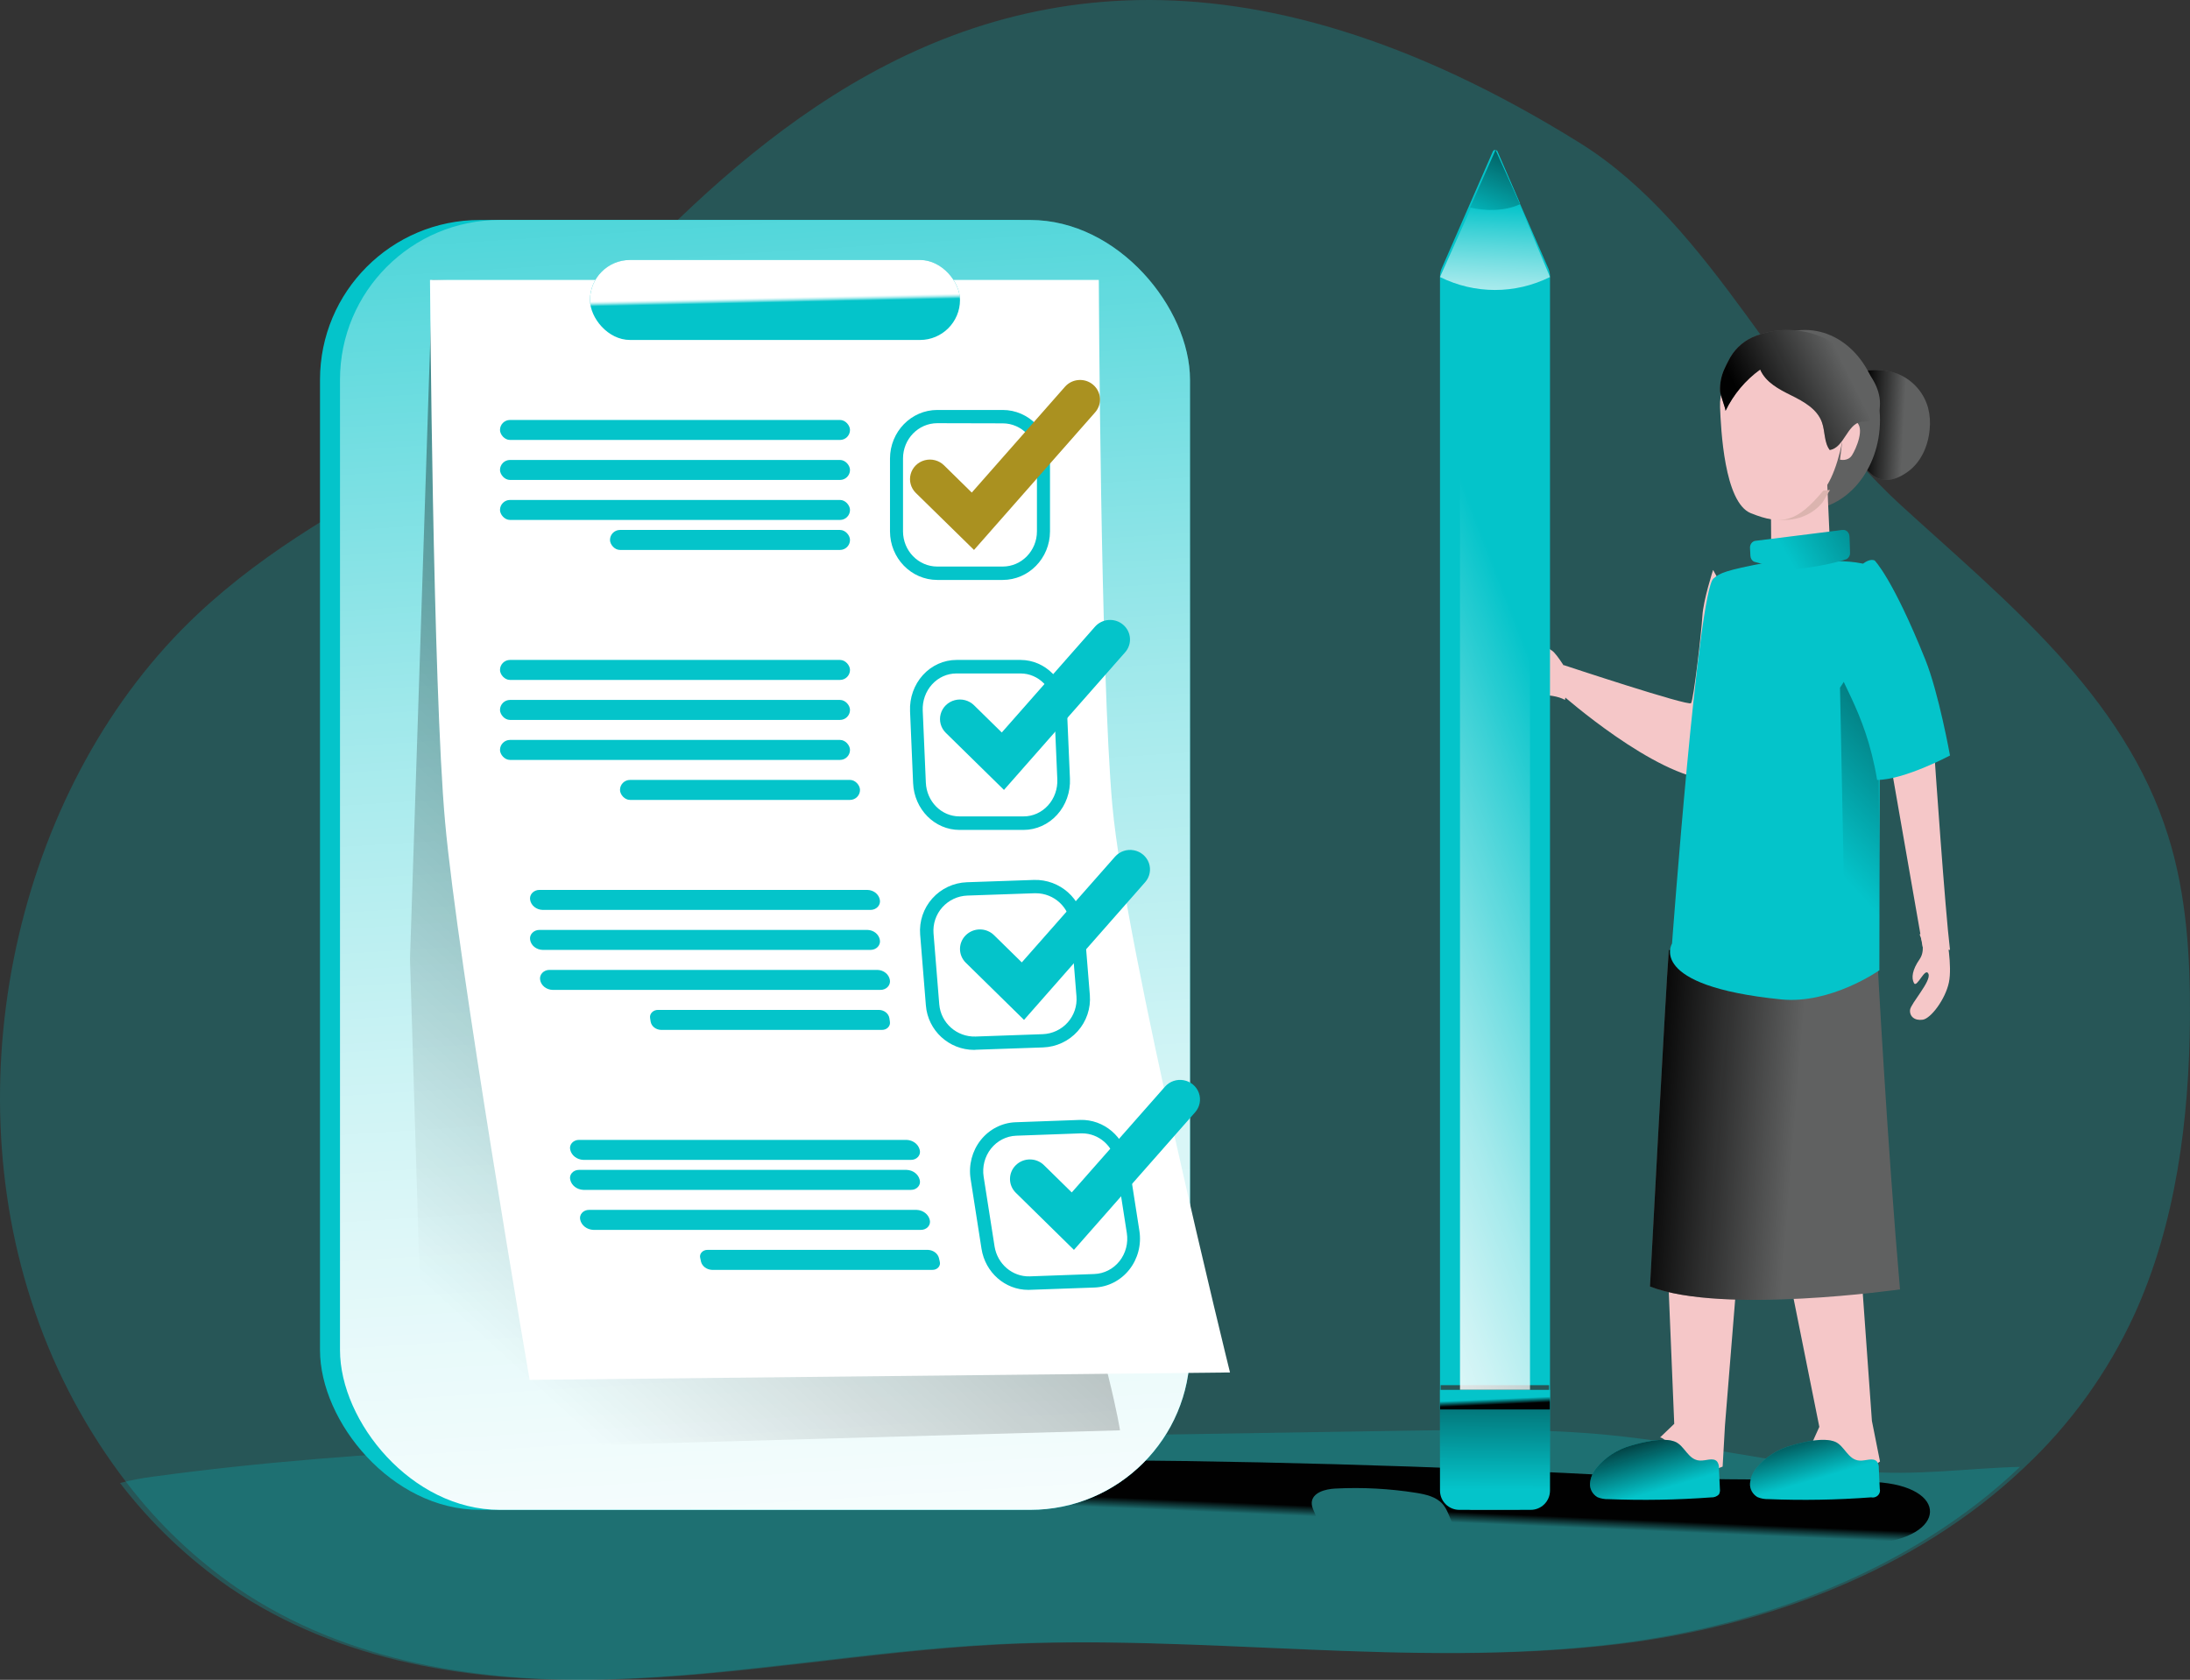 <?xml version="1.0" encoding="UTF-8"?>
<svg width="219px" height="168px" viewBox="0 0 219 168" version="1.1" xmlns="http://www.w3.org/2000/svg" xmlns:xlink="http://www.w3.org/1999/xlink">
    <rect x="0" y="0" width="219" height="168" fill="#333333" stroke="none"/>
    <!-- Generator: sketchtool 57.1 (101010) - https://sketch.com -->
    <title>561E9AFB-9231-4FDD-963E-E08704CF1DC4</title>
    <desc>Created with sketchtool.</desc>
    <defs>
        <linearGradient x1="49.203%" y1="51.088%" x2="54.395%" y2="44.045%" id="linearGradient-1">
            <stop stop-color="#010101" stop-opacity="0" offset="0%"></stop>
            <stop stop-color="#010101" offset="95%"></stop>
        </linearGradient>
        <linearGradient x1="67.47%" y1="51.864%" x2="17.175%" y2="47.773%" id="linearGradient-2">
            <stop stop-color="#010101" stop-opacity="0" offset="0%"></stop>
            <stop stop-color="#010101" offset="95%"></stop>
        </linearGradient>
        <linearGradient x1="57.64%" y1="51.471%" x2="-5.837%" y2="44.013%" id="linearGradient-3">
            <stop stop-color="#010101" stop-opacity="0" offset="0%"></stop>
            <stop stop-color="#010101" offset="95%"></stop>
        </linearGradient>
        <linearGradient x1="47.486%" y1="73.281%" x2="66.752%" y2="-86.924%" id="linearGradient-4">
            <stop stop-color="#010101" stop-opacity="0" offset="0%"></stop>
            <stop stop-color="#010101" offset="95%"></stop>
        </linearGradient>
        <linearGradient x1="34.675%" y1="53.776%" x2="333.998%" y2="-16.307%" id="linearGradient-5">
            <stop stop-color="#010101" stop-opacity="0" offset="0%"></stop>
            <stop stop-color="#010101" offset="95%"></stop>
        </linearGradient>
        <linearGradient x1="64.495%" y1="76.891%" x2="6.217%" y2="-19.668%" id="linearGradient-6">
            <stop stop-color="#010101" stop-opacity="0" offset="0%"></stop>
            <stop stop-color="#010101" offset="95%"></stop>
        </linearGradient>
        <linearGradient x1="56.044%" y1="63.135%" x2="-2.161%" y2="-33.365%" id="linearGradient-7">
            <stop stop-color="#010101" stop-opacity="0" offset="0%"></stop>
            <stop stop-color="#010101" offset="95%"></stop>
        </linearGradient>
        <linearGradient x1="79.752%" y1="38.686%" x2="11.579%" y2="64.124%" id="linearGradient-8">
            <stop stop-color="#010101" stop-opacity="0" offset="0%"></stop>
            <stop stop-color="#010101" offset="95%"></stop>
        </linearGradient>
        <linearGradient x1="46.523%" y1="-33.653%" x2="53.349%" y2="130.539%" id="linearGradient-9">
            <stop stop-color="#FFFFFF" stop-opacity="0" offset="0%"></stop>
            <stop stop-color="#FFFFFF" stop-opacity="0.22" offset="14%"></stop>
            <stop stop-color="#FFFFFF" stop-opacity="0.45" offset="30%"></stop>
            <stop stop-color="#FFFFFF" stop-opacity="0.65" offset="45%"></stop>
            <stop stop-color="#FFFFFF" stop-opacity="0.8" offset="60%"></stop>
            <stop stop-color="#FFFFFF" stop-opacity="0.91" offset="73%"></stop>
            <stop stop-color="#FFFFFF" stop-opacity="0.98" offset="85%"></stop>
            <stop stop-color="#FFFFFF" offset="94%"></stop>
        </linearGradient>
        <linearGradient x1="23.512%" y1="97.982%" x2="118.721%" y2="-73.723%" id="linearGradient-10">
            <stop stop-color="#010101" stop-opacity="0" offset="0%"></stop>
            <stop stop-color="#010101" offset="95%"></stop>
        </linearGradient>
        <linearGradient x1="52.407%" y1="33.934%" x2="36.692%" y2="142.403%" id="linearGradient-11">
            <stop stop-color="#FFFFFF" stop-opacity="0" offset="0%"></stop>
            <stop stop-color="#FFFFFF" stop-opacity="0.22" offset="14%"></stop>
            <stop stop-color="#FFFFFF" stop-opacity="0.45" offset="30%"></stop>
            <stop stop-color="#FFFFFF" stop-opacity="0.65" offset="45%"></stop>
            <stop stop-color="#FFFFFF" stop-opacity="0.8" offset="60%"></stop>
            <stop stop-color="#FFFFFF" stop-opacity="0.91" offset="73%"></stop>
            <stop stop-color="#FFFFFF" stop-opacity="0.98" offset="85%"></stop>
            <stop stop-color="#FFFFFF" offset="94%"></stop>
        </linearGradient>
        <linearGradient x1="124.692%" y1="6.946%" x2="-344.398%" y2="264.222%" id="linearGradient-12">
            <stop stop-color="#FFFFFF" stop-opacity="0" offset="0%"></stop>
            <stop stop-color="#FFFFFF" stop-opacity="0.22" offset="14%"></stop>
            <stop stop-color="#FFFFFF" stop-opacity="0.45" offset="30%"></stop>
            <stop stop-color="#FFFFFF" stop-opacity="0.65" offset="45%"></stop>
            <stop stop-color="#FFFFFF" stop-opacity="0.8" offset="60%"></stop>
            <stop stop-color="#FFFFFF" stop-opacity="0.91" offset="73%"></stop>
            <stop stop-color="#FFFFFF" stop-opacity="0.98" offset="85%"></stop>
            <stop stop-color="#FFFFFF" offset="94%"></stop>
        </linearGradient>
        <linearGradient x1="52.256%" y1="37.874%" x2="46.758%" y2="166.604%" id="linearGradient-13">
            <stop stop-color="#FFFFFF" stop-opacity="0" offset="0%"></stop>
            <stop stop-color="#FFFFFF" stop-opacity="0.22" offset="14%"></stop>
            <stop stop-color="#FFFFFF" stop-opacity="0.45" offset="30%"></stop>
            <stop stop-color="#FFFFFF" stop-opacity="0.65" offset="45%"></stop>
            <stop stop-color="#FFFFFF" stop-opacity="0.8" offset="60%"></stop>
            <stop stop-color="#FFFFFF" stop-opacity="0.91" offset="73%"></stop>
            <stop stop-color="#FFFFFF" stop-opacity="0.98" offset="85%"></stop>
            <stop stop-color="#FFFFFF" offset="94%"></stop>
        </linearGradient>
        <linearGradient x1="36.874%" y1="131.589%" x2="124.942%" y2="-126.271%" id="linearGradient-14">
            <stop stop-color="#010101" stop-opacity="0" offset="0%"></stop>
            <stop stop-color="#010101" offset="95%"></stop>
        </linearGradient>
        <linearGradient x1="50.3%" y1="53.021%" x2="49.625%" y2="46.234%" id="linearGradient-15">
            <stop stop-color="#FFFFFF" stop-opacity="0" offset="0%"></stop>
            <stop stop-color="#FFFFFF" stop-opacity="0.22" offset="14%"></stop>
            <stop stop-color="#FFFFFF" stop-opacity="0.45" offset="30%"></stop>
            <stop stop-color="#FFFFFF" stop-opacity="0.65" offset="45%"></stop>
            <stop stop-color="#FFFFFF" stop-opacity="0.8" offset="60%"></stop>
            <stop stop-color="#FFFFFF" stop-opacity="0.91" offset="73%"></stop>
            <stop stop-color="#FFFFFF" stop-opacity="0.98" offset="85%"></stop>
            <stop stop-color="#FFFFFF" offset="94%"></stop>
        </linearGradient>
        <linearGradient x1="48.992%" y1="45.834%" x2="55.796%" y2="73.952%" id="linearGradient-16">
            <stop stop-color="#010101" stop-opacity="0" offset="0%"></stop>
            <stop stop-color="#010101" offset="95%"></stop>
        </linearGradient>
        <linearGradient x1="49.787%" y1="79.57%" x2="50.923%" y2="-138.466%" id="linearGradient-17">
            <stop stop-color="#010101" stop-opacity="0" offset="0%"></stop>
            <stop stop-color="#010101" offset="95%"></stop>
        </linearGradient>
    </defs>
    <g id="Page-1" stroke="none" stroke-width="1" fill="none" fill-rule="evenodd">
        <g id="NIBSS-LANDING-Copy" transform="translate(-476, -843)" fill-rule="nonzero">
            <g id="Group-3" transform="translate(200, 671)">
                <g id="complete_task_1" transform="translate(276, 172)">
                    <path d="M218.997,101.811 C218.919,112.012 217.583,122.409 213.416,131.517 C210.767,137.277 207.026,142.463 202.403,146.787 C191.55,157.094 176.487,162.674 161.921,164.424 C141.328,166.898 120.496,163.386 99.785,164.475 C86.861,165.16 74.026,167.622 61.086,167.964 C48.146,168.306 34.7,166.308 23.715,158.817 C19.541,155.936 15.841,152.419 12.748,148.391 C8.736,143.196 5.605,137.371 3.482,131.151 C-4.774,107.234 2.044,78.027 19.782,61.4 C26.781,54.833 35.12,50.228 43.403,45.776 C60.734,36.5 89.834,-28.155 158.016,14.316 C171.333,22.634 178.23,39.665 190.003,50.444 C200.487,60.04 212.378,69.427 216.812,83.588 C218.644,89.412 219.04,95.664 218.997,101.811 Z" id="Path" fill="#04C4CA" opacity="0.24"></path>
                    <path d="M202,146.701 C191.127,157.05 176.037,162.653 161.445,164.41 C140.814,166.893 119.944,163.367 99.196,164.461 C86.248,165.148 73.39,167.62 60.426,167.963 C47.462,168.307 33.992,166.301 22.986,158.779 C18.805,155.887 15.098,152.355 12,148.312 C13.057,148.041 14.128,147.834 15.21,147.692 C36.97,144.731 58.994,144.375 80.951,144.032 L140.893,143.08 C147.535,142.974 154.21,142.867 160.829,143.514 C169.296,144.336 177.61,146.369 186.082,147.135 C191.453,147.629 196.707,146.839 202,146.701 Z" id="Path" fill="#04C4CA" opacity="0.24"></path>
                    <path d="M163.986,147.697 C123.431,145.471 82.785,145.435 42.226,147.588 C35.374,147.951 28.401,148.403 22,150.864 C25.141,153.714 29.814,153.94 34.071,154.011 C65.262,154.51 96.456,154.647 127.652,154.424 C129.482,154.424 132.011,153.617 131.649,151.831 C131.539,151.293 131.143,150.809 131.174,150.271 C131.233,149.277 132.513,148.918 133.53,148.871 C136.237,148.732 138.951,148.876 141.627,149.3 C142.597,149.46 143.634,149.69 144.274,150.431 C144.776,151.008 144.945,151.792 145.31,152.459 C146.512,154.638 149.512,155.114 151.986,154.634 C154.46,154.155 156.761,152.997 159.262,152.872 C161.465,152.759 163.617,153.465 165.769,153.96 C172.801,155.574 180.132,154.978 187.322,154.373 C194.783,153.745 194.94,148.625 187.503,148.216 C179.697,147.799 171.808,148.13 163.986,147.697 Z" id="Path" fill="url(#linearGradient-1)"></path>
                    <path d="M192.261,94.685 L189,76 L193.478,76 C193.478,76 194.505,90.948 195,95 L192.261,94.685 Z" id="Path" fill="#F5C7C8"></path>
                    <path d="M194.645,93.589 C194.645,93.589 195.239,96.584 194.89,98.253 C194.541,99.923 193.09,101.867 192.269,101.982 C191.448,102.097 190.944,101.638 191.005,101.002 C191.066,100.366 193.165,98.106 192.841,97.388 C192.517,96.67 191.689,98.852 191.401,98.323 C191.113,97.794 191.235,96.974 191.959,95.936 C192.683,94.898 191.959,93.45 191.959,93.45 C191.959,93.45 194.134,92.35 194.645,93.589 Z" id="Path" fill="#F5C7C8"></path>
                    <path d="M185.718,37.473 C186.724,36.732 188.769,36.986 189.783,37.391 C191.265,37.994 192.383,39.248 192.808,40.786 C192.991,41.498 193.044,42.237 192.964,42.967 C192.816,44.574 192.123,46.199 190.813,47.156 C188.071,49.152 186.379,47.299 185.566,44.808 C185.049,43.399 184.882,41.885 185.082,40.398 C185.23,39.273 184.713,38.385 185.587,37.579 L185.718,37.473 Z" id="Path" fill="#606161"></path>
                    <path d="M185.718,37.473 C186.724,36.732 188.769,36.986 189.783,37.391 C191.265,37.994 192.383,39.248 192.808,40.786 C192.991,41.498 193.044,42.237 192.964,42.967 C192.816,44.574 192.123,46.199 190.813,47.156 C188.071,49.152 186.379,47.299 185.566,44.808 C185.049,43.399 184.882,41.885 185.082,40.398 C185.23,39.273 184.713,38.385 185.587,37.579 L185.718,37.473 Z" id="Path" fill="url(#linearGradient-2)"></path>
                    <ellipse id="Oval" fill="#606161" cx="180.5" cy="42" rx="7.5" ry="9"></ellipse>
                    <path d="M157,67.592 C157,67.592 155.731,65.387 155.182,65.059 C154.633,64.732 153.658,63.824 153.375,64.03 C152.863,64.398 155.066,66.324 153.102,66.181 C152.792,66.155 151.216,66.181 150.455,66.883 C150.152,67.165 149.987,67.562 150.001,67.972 C150.014,68.382 150.205,68.767 150.526,69.03 C151.041,69.375 152.811,69.537 153.767,69.507 C154.722,69.478 155.843,69.614 156.492,70" id="Path" fill="#F5C7C8"></path>
                    <path d="M171.309,57 C171.309,57 170.336,59.985 170.24,61.598 C170.144,63.212 169.367,69.989 169.106,70.322 C168.846,70.654 156.385,66.52 156.385,66.52 C156.385,66.52 155.632,67.556 156.233,69.505 C156.233,69.505 165.486,77.674 171.089,77.994 C176.691,78.314 175.97,65.372 175.97,65.372" id="Path" fill="#F5C7C8"></path>
                    <path d="M181.932,142.7 L180.922,144.941 C181.519,144.74 184.379,146.996 185.667,147 C186.514,146.965 187.329,146.673 188,146.163 L187.191,142.103 L185.749,122 L178,123.103 L181.932,142.7 Z" id="Path" fill="#F5C7C8"></path>
                    <path d="M167.424,142.398 L166,143.763 C166.601,143.717 168.702,146.593 169.897,146.912 C170.691,147.085 171.518,147.002 172.264,146.674 L172.497,142.552 L174,124 L166.691,124.734 L167.424,142.398 Z" id="Path" fill="#F5C7C8"></path>
                    <path d="M182.705,48 L183,54.527 C182.331,55.541 181.189,56.099 180.013,55.986 C176.989,55.635 177.119,54.702 177.119,54.702 C177.119,54.702 177.119,49.992 177,48.937" id="Path" fill="#F5C7C8"></path>
                    <path d="M182.262,50.238 L183,49 L177,49.619 C177.047,49.985 177.079,50.879 177.095,51.817 C179.003,52.343 181.063,51.713 182.262,50.238 L182.262,50.238 Z" id="Path" fill="#DBB4AF"></path>
                    <path d="M187.737,95.918 C187.737,95.918 188.708,114.174 190,128.95 C190,128.95 172.249,131.493 165,128.665 C165,128.665 166.559,99.224 166.885,95 L187.737,95.918 Z" id="Path" fill="#606161"></path>
                    <path d="M187.737,95.918 C187.737,95.918 188.708,114.174 190,128.95 C190,128.95 172.249,131.493 165,128.665 C165,128.665 166.559,99.224 166.885,95 L187.737,95.918 Z" id="Path" fill="url(#linearGradient-3)"></path>
                    <path d="M188,57.428 C188,57.428 187.969,56.146 183.471,56.107 C180.194,56.076 179.049,55.812 176.72,56.251 C172.471,57.051 171.999,57.311 171.349,57.855 C169.811,59.164 167.203,94.364 167.203,94.364 C167.203,94.364 164.594,98.59 178.101,99.949 C183.098,100.454 187.937,97.036 187.937,97.036 L188,57.428 Z" id="Path" fill="#04C4CA"></path>
                    <path d="M185,37.668 C185,37.668 184.737,46.205 182.283,49.124 C179.696,52.207 178.224,52.584 175.083,51.325 C172.413,50.248 172.095,42.856 172.005,40.727 C171.773,35.201 180.143,30.442 185,37.668 Z" id="Path" fill="#F5C7C8"></path>
                    <polygon id="Path" fill="url(#linearGradient-4)" points="187.785 63 188 97.215 184.606 99 184 68.778"></polygon>
                    <path d="M184.943,53.672 L185,55.287 C185.008,55.549 184.876,55.793 184.662,55.911 C184.662,55.911 182.354,56.77 178.355,57 L175.417,56.178 C175.201,56.08 175.056,55.855 175.042,55.599 L175.001,54.798 C174.983,54.441 175.221,54.13 175.544,54.087 L184.243,53.006 C184.418,52.98 184.596,53.038 184.73,53.166 C184.864,53.293 184.942,53.477 184.943,53.672 Z" id="Path" fill="#04C4CA"></path>
                    <path d="M184.943,53.672 L185,55.287 C185.008,55.549 184.876,55.793 184.662,55.911 C184.662,55.911 182.354,56.77 178.355,57 L175.417,56.178 C175.201,56.08 175.056,55.855 175.042,55.599 L175.001,54.798 C174.983,54.441 175.221,54.13 175.544,54.087 L184.243,53.006 C184.418,52.98 184.596,53.038 184.73,53.166 C184.864,53.293 184.942,53.477 184.943,53.672 Z" id="Path" fill="url(#linearGradient-5)"></path>
                    <path d="M184.374,42.871 C184.374,42.871 184.486,41.583 185.533,42.139 C186.581,42.696 185.596,44.921 185.189,45.545 C184.781,46.169 184,45.97 184,45.97" id="Path" fill="#F5C7C8"></path>
                    <polygon id="Path" fill="#4EAE93" points="186.337 37.034 187 39 185.914 39 185 36"></polygon>
                    <path d="M187.461,56.05 C187.461,56.05 189.248,57.794 192.537,65.981 C193.879,69.327 195,75.558 195,75.558 C195,75.558 190.415,78 187.712,78 C186.503,70.72 183.599,67.899 183.059,64.541 C182.519,61.183 185.827,55.403 187.461,56.05 Z" id="Path" fill="#04C4CA"></path>
                    <path d="M163.156,144.556 C161.756,144.934 160.519,145.733 159.627,146.833 C159.273,147.267 159.056,147.789 159.004,148.338 C158.961,148.896 159.244,149.431 159.74,149.727 C160.078,149.871 160.447,149.939 160.817,149.927 C164.251,150.065 167.691,150.007 171.118,149.754 C171.41,149.769 171.693,149.66 171.894,149.457 C171.985,149.284 172.018,149.088 171.99,148.896 L171.894,146.833 C171.911,146.603 171.849,146.373 171.717,146.179 C171.335,145.733 170.592,146.106 169.993,146.075 C168.787,146.014 168.482,144.579 167.489,144.182 C166.355,143.728 164.29,144.225 163.156,144.556 Z" id="Path" fill="#04C4CA"></path>
                    <path d="M179.155,144.559 C177.755,144.935 176.519,145.733 175.63,146.835 C175.274,147.268 175.056,147.79 175.004,148.339 C174.962,148.896 175.247,149.429 175.743,149.723 C176.081,149.868 176.448,149.938 176.818,149.927 C180.248,150.066 183.684,150.007 187.107,149.75 C187.355,149.804 187.614,149.731 187.792,149.557 C187.97,149.383 188.04,149.132 187.978,148.896 L187.881,146.831 C187.898,146.602 187.836,146.374 187.705,146.182 C187.323,145.736 186.581,146.109 185.979,146.078 C184.774,146.016 184.473,144.582 183.482,144.182 C182.33,143.729 180.271,144.225 179.155,144.559 Z" id="Path" fill="#04C4CA"></path>
                    <path d="M163.156,144.556 C161.756,144.934 160.519,145.733 159.627,146.833 C159.273,147.267 159.056,147.789 159.004,148.338 C158.961,148.896 159.244,149.431 159.74,149.727 C160.078,149.871 160.447,149.939 160.817,149.927 C164.251,150.065 167.691,150.007 171.118,149.754 C171.41,149.769 171.693,149.66 171.894,149.457 C171.985,149.284 172.018,149.088 171.99,148.896 L171.894,146.833 C171.911,146.603 171.849,146.373 171.717,146.179 C171.335,145.733 170.592,146.106 169.993,146.075 C168.787,146.014 168.482,144.579 167.489,144.182 C166.355,143.728 164.29,144.225 163.156,144.556 Z" id="Path" fill="url(#linearGradient-6)"></path>
                    <path d="M179.155,144.559 C177.755,144.935 176.519,145.733 175.63,146.835 C175.274,147.268 175.056,147.79 175.004,148.339 C174.962,148.896 175.247,149.429 175.743,149.723 C176.081,149.868 176.448,149.938 176.818,149.927 C180.248,150.066 183.684,150.007 187.107,149.75 C187.355,149.804 187.614,149.731 187.792,149.557 C187.97,149.383 188.04,149.132 187.978,148.896 L187.881,146.831 C187.898,146.602 187.836,146.374 187.705,146.182 C187.323,145.736 186.581,146.109 185.979,146.078 C184.774,146.016 184.473,144.582 183.482,144.182 C182.33,143.729 180.271,144.225 179.155,144.559 Z" id="Path" fill="url(#linearGradient-7)"></path>
                    <path d="M172.83,36.104 C172.702,36.341 172.581,36.59 172.46,36.856 C172.131,37.556 171.974,38.329 172.003,39.107 C172.003,39.428 172.608,40.964 172.55,41.089 C173.354,39.435 174.546,38.015 176.018,36.956 C176.572,38.247 177.918,38.938 179.139,39.545 C180.36,40.152 181.713,40.896 182.189,42.222 C182.521,43.131 182.396,44.232 182.97,45 C184.386,44.803 184.694,42.447 186.091,42.186 C186.344,42.138 186.609,42.186 186.871,42.114 C187.519,41.917 187.971,41.314 187.99,40.618 C188.209,37.575 184.628,34.749 182.236,33.732 C179.999,32.756 177.474,32.756 175.238,33.732 C174.192,34.21 173.341,35.049 172.83,36.104 L172.83,36.104 Z" id="Path" fill="#606161"></path>
                    <path d="M172.83,36.104 C172.702,36.341 172.581,36.59 172.46,36.856 C172.131,37.556 171.974,38.329 172.003,39.107 C172.003,39.428 172.608,40.964 172.55,41.089 C173.354,39.435 174.546,38.015 176.018,36.956 C176.572,38.247 177.918,38.938 179.139,39.545 C180.36,40.152 181.713,40.896 182.189,42.222 C182.521,43.131 182.396,44.232 182.97,45 C184.386,44.803 184.694,42.447 186.091,42.186 C186.344,42.138 186.609,42.186 186.871,42.114 C187.519,41.917 187.971,41.314 187.99,40.618 C188.209,37.575 184.628,34.749 182.236,33.732 C179.999,32.756 177.474,32.756 175.238,33.732 C174.192,34.21 173.341,35.049 172.83,36.104 L172.83,36.104 Z" id="Path" fill="url(#linearGradient-8)"></path>
                    <rect id="Rectangle" fill="#04C4CA" x="32" y="22" width="85" height="129" rx="15.98"></rect>
                    <rect id="Rectangle" fill="#04C4CA" x="34" y="22" width="85" height="129" rx="15.98"></rect>
                    <rect id="Rectangle" fill="url(#linearGradient-9)" x="34" y="22" width="85" height="129" rx="15.98"></rect>
                    <path d="M41,95.907 L43.225,28 L107.547,29.349 C107.547,29.349 99.136,99.836 105.074,118.028 C111.012,136.22 112,143.046 112,143.046 L42.484,145 L41,95.907 Z" id="Path" fill="url(#linearGradient-10)"></path>
                    <path d="M123,137.26 L52.962,138 C52.962,138 45.761,96.219 44.51,82.213 C43.282,68.719 43,28 43,28 L109.881,28 C109.881,28 110.05,67.462 111.234,80.536 C112.544,94.962 123,137.26 123,137.26 Z" id="Path" fill="#FFFFFF"></path>
                    <path d="M154.844,26.87 L150.101,16.05 L149.711,15.132 C149.697,15.102 149.674,15.079 149.644,15.065 C149.594,15.013 149.522,14.99 149.451,15.004 C149.38,15.017 149.321,15.065 149.293,15.132 L144.156,26.87 C144.051,27.118 143.998,27.385 144,27.655 L144,141 L155,141 L155,27.659 C155.002,27.388 154.949,27.12 154.844,26.87 L154.844,26.87 Z M154.91,140.933 L144.063,140.933 L144.063,138.528 L154.91,138.528 L154.91,140.933 Z" id="Shape" fill="#04C4CA"></path>
                    <path d="M153,27.717 L153,139 L146.001,139 L146.001,27.701 C145.995,27.436 146.027,27.171 146.094,26.914 L149.364,15.131 C149.364,15.107 149.373,15.083 149.389,15.064 C149.458,14.958 149.579,14.986 149.62,15.131 L149.879,16.053 L152.891,26.914 C152.964,27.175 153.001,27.446 153,27.717 Z" id="Path" fill="url(#linearGradient-11)"></path>
                    <path d="M146,141 L153,141 L153,149.079 C153,150.142 152.441,151 151.764,151 L147.22,151 C146.539,151 146.004,150.142 146.004,149.079 L146,141 Z" id="Path" fill="url(#linearGradient-12)"></path>
                    <path d="M155,27.704 C151.529,29.432 147.471,29.432 144,27.704 L147.24,20.478 L149.695,15 L151.811,20.079 L155,27.704 Z" id="Path" fill="url(#linearGradient-13)"></path>
                    <path d="M152,20.329 C150.437,21.046 148.664,21.194 147,20.747 L149.686,15 L152,20.329 Z" id="Path" fill="#04C4CA"></path>
                    <path d="M152,20.42 C150.384,21.199 148.365,21.066 147,20.755 L149.553,15 L152,20.42 Z" id="Path" fill="url(#linearGradient-14)"></path>
                    <rect id="Rectangle" fill="#04C4CA" x="50" y="42" width="35" height="2" rx="1"></rect>
                    <rect id="Rectangle" fill="#04C4CA" x="50" y="46" width="35" height="2" rx="1"></rect>
                    <rect id="Rectangle" fill="#04C4CA" x="50" y="50" width="35" height="2" rx="1"></rect>
                    <rect id="Rectangle" fill="#04C4CA" x="61" y="53" width="24" height="2" rx="1"></rect>
                    <rect id="Rectangle" fill="#04C4CA" x="50" y="66" width="35" height="2" rx="1"></rect>
                    <rect id="Rectangle" fill="#04C4CA" x="50" y="70" width="35" height="2" rx="1"></rect>
                    <rect id="Rectangle" fill="#04C4CA" x="50" y="74" width="35" height="2" rx="1"></rect>
                    <rect id="Rectangle" fill="#04C4CA" x="62" y="78" width="24" height="2" rx="1"></rect>
                    <path d="M87.033,91 L54.259,91 C53.633,90.982 53.109,90.561 53.014,89.998 L53.014,89.998 C52.966,89.746 53.045,89.487 53.23,89.293 C53.415,89.1 53.686,88.992 53.967,89 L86.737,89 C87.364,89.014 87.89,89.435 87.986,89.998 L87.986,89.998 C88.034,90.251 87.955,90.51 87.77,90.704 C87.585,90.898 87.315,91.007 87.033,91 Z" id="Path" fill="#04C4CA"></path>
                    <path d="M87.042,95 L54.27,95 C53.634,94.987 53.102,94.56 53.013,93.991 L53.013,93.991 C52.966,93.741 53.046,93.484 53.231,93.293 C53.415,93.101 53.685,92.994 53.967,93 L86.738,93 C87.363,93.017 87.886,93.433 87.984,93.991 L87.984,93.991 C88.036,94.243 87.961,94.502 87.778,94.698 C87.595,94.893 87.325,95.004 87.042,95 L87.042,95 Z" id="Path" fill="#04C4CA"></path>
                    <path d="M88.022,98.999 L55.259,98.999 C54.634,98.982 54.111,98.563 54.014,98.002 L54.014,98.002 C53.966,97.749 54.045,97.49 54.23,97.296 C54.414,97.102 54.685,96.993 54.967,97 L87.742,97 C88.368,97.018 88.892,97.439 88.987,98.002 L88.987,98.002 C89.034,98.256 88.953,98.516 88.765,98.709 C88.578,98.903 88.305,99.009 88.022,98.999 Z" id="Path" fill="#04C4CA"></path>
                    <path d="M88.199,103 L66.107,103 C65.585,102.987 65.147,102.642 65.066,102.179 L65.01,101.824 C64.973,101.617 65.039,101.406 65.192,101.247 C65.345,101.088 65.568,100.997 65.802,101 L87.898,101 C88.421,101.013 88.859,101.36 88.939,101.824 L88.99,102.179 C89.027,102.386 88.959,102.596 88.807,102.755 C88.654,102.913 88.432,103.002 88.199,103 Z" id="Path" fill="#04C4CA"></path>
                    <path d="M91.081,116 L58.338,116 C57.698,115.975 57.158,115.563 57.027,115 L57.027,115 C56.959,114.756 57.021,114.498 57.196,114.301 C57.371,114.105 57.638,113.994 57.918,114 L90.661,114 C91.301,114.025 91.841,114.437 91.972,115 L91.972,115 C92.042,115.244 91.98,115.503 91.805,115.7 C91.629,115.897 91.361,116.008 91.081,116 L91.081,116 Z" id="Path" fill="#04C4CA"></path>
                    <path d="M91.092,119 L58.339,119 C57.698,118.975 57.158,118.562 57.028,117.998 L57.028,117.998 C56.958,117.755 57.02,117.497 57.194,117.301 C57.369,117.105 57.635,116.993 57.915,117 L90.66,117 C91.301,117.024 91.841,117.435 91.971,117.998 L91.971,117.998 C92.042,118.241 91.982,118.499 91.809,118.695 C91.636,118.892 91.371,119.005 91.092,119 L91.092,119 Z" id="Path" fill="#04C4CA"></path>
                    <path d="M92.083,123 L59.334,123 C58.694,122.975 58.154,122.56 58.023,121.993 L58.023,121.993 C57.961,121.749 58.026,121.493 58.2,121.299 C58.374,121.105 58.638,120.995 58.914,121 L91.667,121 C92.307,121.027 92.847,121.442 92.978,122.011 L92.978,122.011 C93.039,122.254 92.973,122.51 92.798,122.703 C92.623,122.897 92.359,123.006 92.083,123 Z" id="Path" fill="#04C4CA"></path>
                    <path d="M93.234,127 L71.193,127 C70.661,126.974 70.214,126.637 70.099,126.174 L70.024,125.823 C69.965,125.622 70.017,125.408 70.163,125.246 C70.309,125.084 70.533,124.993 70.766,125 L92.807,125 C93.336,125.027 93.782,125.363 93.897,125.823 L93.976,126.174 C94.035,126.375 93.983,126.59 93.837,126.752 C93.691,126.915 93.468,127.006 93.234,127 L93.234,127 Z" id="Path" fill="#04C4CA"></path>
                    <path d="M100.271,58 L93.729,58 C91.118,57.998 89.002,55.822 89,53.138 L89,45.862 C89.002,43.178 91.118,41.002 93.729,41 L100.271,41 C102.882,41.002 104.998,43.178 105,45.862 L105,53.154 C104.989,55.832 102.876,57.998 100.271,58 Z M93.729,42.323 C91.837,42.325 90.304,43.901 90.302,45.846 L90.302,53.138 C90.304,55.083 91.837,56.659 93.729,56.661 L100.271,56.661 C102.162,56.659 103.694,55.082 103.694,53.138 L103.694,45.862 C103.694,43.918 102.162,42.341 100.271,42.339 L93.729,42.323 Z" id="Shape" fill="#04C4CA"></path>
                    <path d="M102.366,83 L95.956,83 C93.469,83.003 91.422,80.94 91.311,78.322 L91.005,71.123 C90.947,69.786 91.411,68.482 92.288,67.514 C93.165,66.547 94.38,66 95.649,66 L102.067,66 C104.545,66.011 106.578,68.072 106.685,70.682 L106.995,77.877 C107.053,79.214 106.589,80.518 105.712,81.486 C104.835,82.453 103.62,83 102.351,83 L102.366,83 Z M95.638,67.353 C94.718,67.352 93.838,67.748 93.203,68.449 C92.567,69.149 92.231,70.094 92.273,71.062 L92.584,78.261 C92.662,80.157 94.144,81.651 95.944,81.647 L102.366,81.647 C103.286,81.648 104.166,81.252 104.801,80.551 C105.437,79.851 105.773,78.906 105.731,77.938 L105.42,70.743 C105.34,68.846 103.857,67.352 102.056,67.353 L95.638,67.353 Z" id="Shape" fill="#04C4CA"></path>
                    <path d="M97.426,105 C94.894,105.002 92.787,103.062 92.588,100.548 L92.015,93.459 C91.91,92.142 92.349,90.839 93.232,89.852 C94.114,88.865 95.363,88.28 96.689,88.233 L103.398,88.002 C105.983,87.93 108.178,89.873 108.412,92.438 L108.985,99.527 C109.089,100.844 108.65,102.146 107.767,103.133 C106.885,104.12 105.637,104.705 104.311,104.753 L97.603,104.984 L97.426,105 Z M103.574,89.334 L103.446,89.334 L96.737,89.566 C95.777,89.601 94.873,90.025 94.234,90.739 C93.595,91.454 93.277,92.398 93.353,93.351 L93.926,100.44 C94.083,102.305 95.677,103.721 97.554,103.664 L104.263,103.428 C105.223,103.395 106.128,102.973 106.767,102.258 C107.406,101.544 107.724,100.6 107.647,99.646 L107.074,92.558 C106.932,90.737 105.407,89.333 103.574,89.334 L103.574,89.334 Z" id="Shape" fill="#04C4CA"></path>
                    <path d="M102.824,129 C100.505,129 98.527,127.261 98.151,124.892 L97.061,117.908 C96.844,116.522 97.212,115.106 98.072,114.02 C98.933,112.935 100.203,112.284 101.558,112.236 L108.021,112.002 C110.393,111.938 112.449,113.689 112.849,116.11 L113.939,123.093 C114.156,124.479 113.787,125.895 112.927,126.98 C112.066,128.066 110.797,128.716 109.442,128.766 L102.975,128.996 L102.824,129 Z M108.197,113.348 L108.076,113.348 L101.613,113.582 C100.633,113.621 99.716,114.093 99.095,114.879 C98.474,115.665 98.209,116.688 98.366,117.691 L99.46,124.674 C99.753,126.429 101.245,127.695 102.964,127.649 L109.427,127.415 C110.408,127.381 111.328,126.911 111.951,126.126 C112.574,125.34 112.84,124.314 112.682,123.311 L111.592,116.324 C111.32,114.603 109.881,113.341 108.197,113.348 Z" id="Shape" fill="#04C4CA"></path>
                    <rect id="Rectangle" fill="#04C4CA" x="59" y="26" width="37" height="8" rx="4"></rect>
                    <rect id="Rectangle" fill="url(#linearGradient-15)" x="59" y="26" width="37" height="8" rx="4"></rect>
                    <path d="M97.401,55 L91.584,49.301 C91.08,48.807 90.884,48.086 91.068,47.411 C91.252,46.737 91.789,46.209 92.477,46.029 C93.164,45.848 93.898,46.041 94.401,46.535 L97.178,49.262 L106.499,38.677 C107.219,37.86 108.478,37.77 109.31,38.476 C110.143,39.183 110.235,40.419 109.515,41.237 L97.401,55 Z" id="Path" fill="#AA9120"></path>
                    <path d="M100.397,79 L94.584,73.295 C94.08,72.802 93.884,72.082 94.068,71.407 C94.252,70.733 94.789,70.206 95.477,70.025 C96.164,69.844 96.898,70.037 97.401,70.531 L100.178,73.257 L109.499,62.677 C110.219,61.86 111.478,61.77 112.31,62.476 C113.143,63.183 113.235,64.418 112.515,65.235 L100.397,79 Z" id="Path" fill="#04C4CA"></path>
                    <path d="M102.402,102 L96.584,96.287 C95.805,95.524 95.805,94.287 96.584,93.525 C97.362,92.762 98.623,92.762 99.402,93.525 L102.18,96.249 L111.503,85.676 C111.968,85.148 112.685,84.904 113.383,85.035 C114.082,85.166 114.656,85.653 114.89,86.311 C115.123,86.97 114.98,87.701 114.515,88.228 L102.402,102 Z" id="Path" fill="#04C4CA"></path>
                    <path d="M107.394,125 L101.582,119.29 C100.805,118.527 100.806,117.289 101.584,116.527 C102.362,115.764 103.622,115.765 104.399,116.529 L107.176,119.255 L116.499,108.677 C116.965,108.148 117.683,107.903 118.382,108.035 C119.081,108.166 119.656,108.654 119.89,109.314 C120.123,109.975 119.98,110.707 119.515,111.236 L107.394,125 Z" id="Path" fill="#04C4CA"></path>
                    <rect id="Rectangle" fill="#04C4CA" x="144" y="139" width="11" height="2"></rect>
                    <rect id="Rectangle" fill="url(#linearGradient-16)" x="144" y="139" width="11" height="2"></rect>
                    <path d="M155,141 L155,149.066 C155.001,149.583 154.795,150.078 154.428,150.442 C154.062,150.805 153.564,151.006 153.048,151 L145.932,151 C145.419,151.001 144.927,150.798 144.565,150.435 C144.202,150.072 143.999,149.579 144,149.066 L144,141 L155,141 Z" id="Path" fill="#04C4CA"></path>
                    <path d="M155,141 L155,149.066 C155.001,149.583 154.795,150.078 154.428,150.442 C154.062,150.805 153.564,151.006 153.048,151 L145.932,151 C145.419,151.001 144.927,150.798 144.565,150.435 C144.202,150.072 143.999,149.579 144,149.066 L144,141 L155,141 Z" id="Path" fill="url(#linearGradient-17)"></path>
                </g>
            </g>
        </g>
    </g>
</svg>